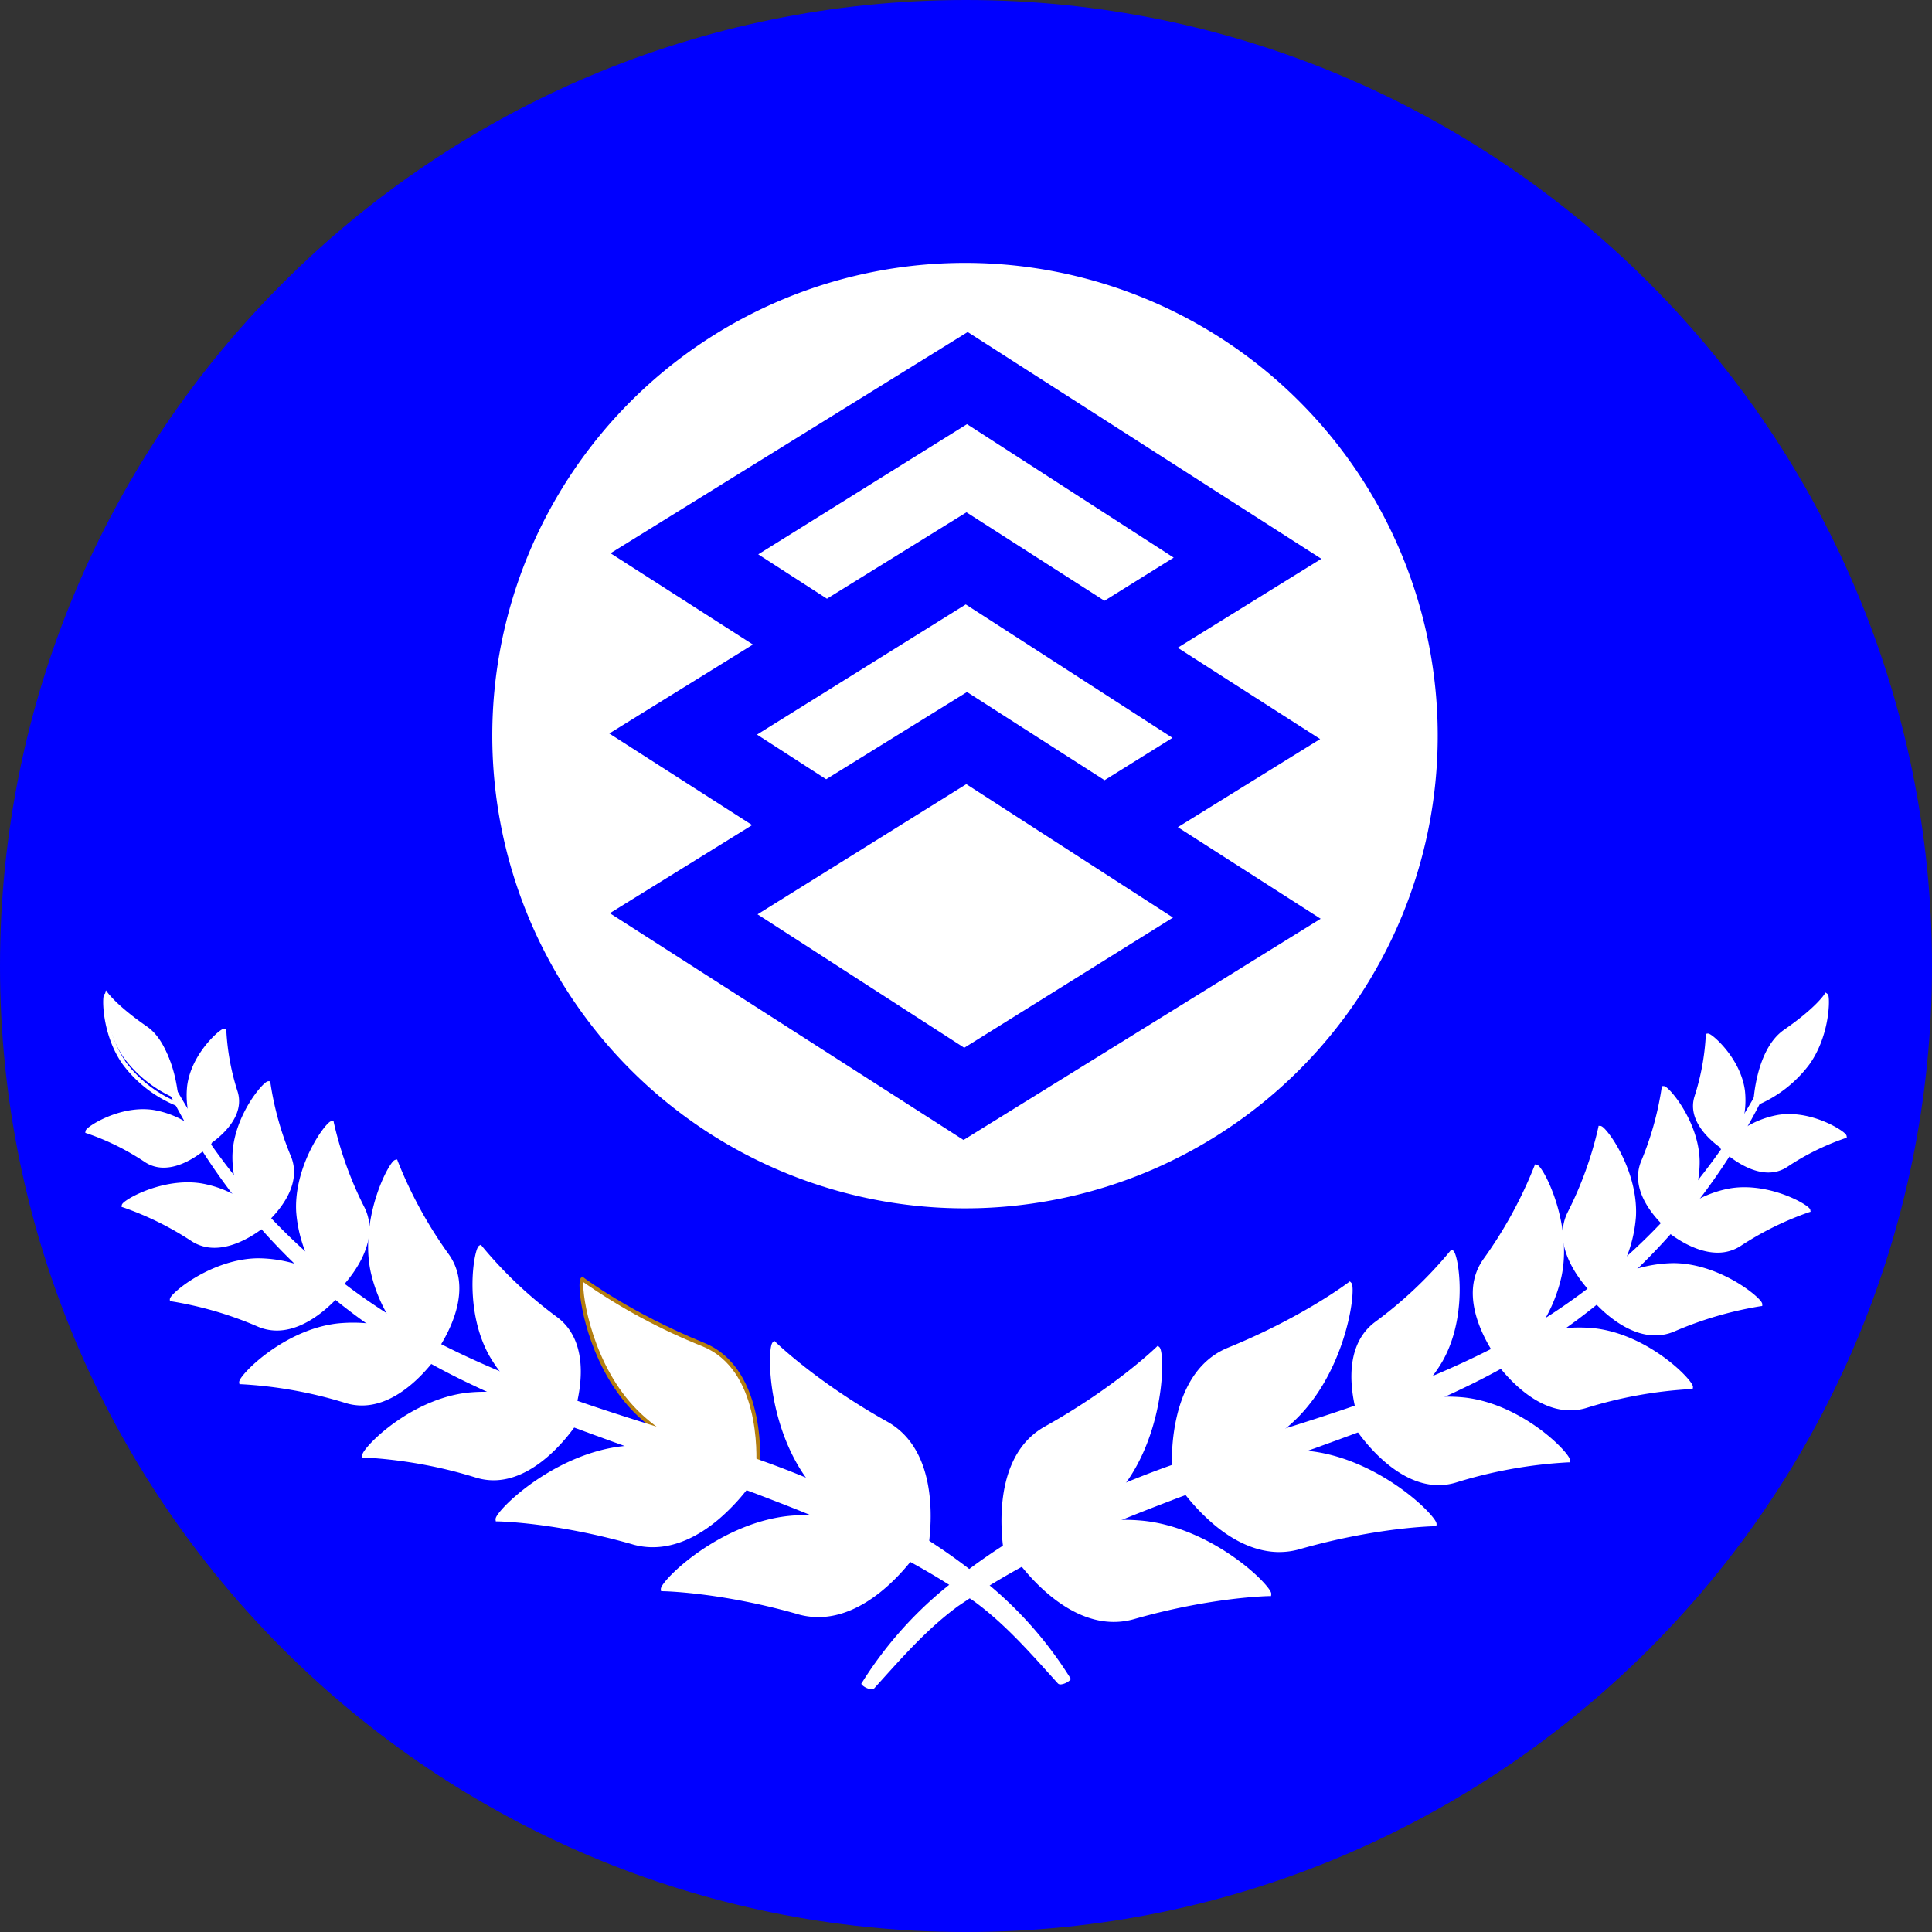 <svg id="Group_7" data-name="Group 7" xmlns="http://www.w3.org/2000/svg" xmlns:xlink="http://www.w3.org/1999/xlink" width="470" height="470" viewBox="0 0 470 470">
  <rect x="0" y="0" width="470" height="470" fill="#333333" stroke="none"/>
  <defs>
    <clipPath id="clip-path">
      <rect id="Rectangle_1" data-name="Rectangle 1" width="470" height="470" fill="none"/>
    </clipPath>
    <clipPath id="clip-path-2">
      <path id="Path_7" data-name="Path 7" d="M155.191,343.185c-10.931-10.828-13.645-28-13.256-31.261a144.2,144.2,0,0,0,29,15.623c13.855,5.642,13.221,26.087,13.01,29.541-2.9-.454-18.02-3.266-28.758-13.9M141.367,310.82c-.189.182-.384.54-.392,1.81-.035,5.543,3.329,21.1,13.551,31.227,12.1,11.987,29.627,14.22,29.8,14.241l.481.058.046-.481c.023-.246,2.16-24.6-13.56-31-18.123-7.38-29.2-15.8-29.312-15.886l-.323-.249Z" fill="none"/>
    </clipPath>
    <linearGradient id="linear-gradient" x1="-1.975" y1="2.548" x2="-1.96" y2="2.548" gradientUnits="objectBoundingBox">
      <stop offset="0" stop-color="#b37e10"/>
      <stop offset="0.225" stop-color="#e4c25c"/>
      <stop offset="0.328" stop-color="#f8dd7b"/>
      <stop offset="0.524" stop-color="#fdf1a4"/>
      <stop offset="0.73" stop-color="#f8dd7b"/>
      <stop offset="1" stop-color="#b37e10"/>
    </linearGradient>
  </defs>
  <g id="Group_2" data-name="Group 2">
    <g id="Group_1" data-name="Group 1" clip-path="url(#clip-path)">
      <path id="Path_1" data-name="Path 1" d="M470,235c0,129.787-105.213,235-235,235S0,364.787,0,235,105.213,0,235,0,470,105.213,470,235" fill="blue"/>
      <path id="Path_2" data-name="Path 2" d="M184.457,134.858l16.715,10.79,33.942-21.021,33.57,21.523,16.842-10.5-50.284-32.46Z" fill="#fff"/>
      <path id="Path_3" data-name="Path 3" d="M184.288,222.431l50.284,32.46,50.785-31.671-50.284-32.46Z" fill="#fff"/>
      <path id="Path_4" data-name="Path 4" d="M235.245,168.347,268.707,189.8l16.519-10.3-50.284-32.46L184.157,178.71l16.822,10.859Z" fill="#fff"/>
      <path id="Path_5" data-name="Path 5" d="M234.758,63.955a115,115,0,1,0,115,115,115,115,0,0,0-115-115m86.393,115.834L286.532,201.23l34.75,22.279L234.4,277.322,148.358,222.16l34.619-21.441-34.75-22.28L183.17,156.8l-34.643-22.211,86.887-53.812,86.037,55.162-34.943,21.641Z" fill="#fff"/>
      <path id="Path_6" data-name="Path 6" d="M154.859,343.521C142.733,331.509,140.615,312.2,141.7,311.16c0,0,11.019,8.455,29.421,15.949,15.575,6.342,13.268,30.52,13.268,30.52s-17.4-2.1-29.526-14.108" fill="#fff"/>
    </g>
  </g>
  <g id="Group_4" data-name="Group 4">
    <g id="Group_3" data-name="Group 3" clip-path="url(#clip-path-2)">
      <rect id="Rectangle_2" data-name="Rectangle 2" width="66.252" height="66.252" transform="translate(117.13 334.346) rotate(-45)" fill="url(#linear-gradient)"/>
    </g>
  </g>
  <g id="Group_6" data-name="Group 6">
    <g id="Group_5" data-name="Group 5" clip-path="url(#clip-path)">
      <path id="Path_8" data-name="Path 8" d="M315.172,344.7c12.126-12.012,14.243-31.318,13.163-32.361,0,0-11.019,8.455-29.421,15.949-15.575,6.342-13.268,30.52-13.268,30.52s17.4-2.1,29.526-14.108" fill="#fff"/>
      <path id="Path_9" data-name="Path 9" d="M285.221,359.338l-.046-.482c-.023-.246-2.159-24.6,13.56-31,18.123-7.38,29.2-15.8,29.312-15.887l.323-.248.294.283c.188.183.383.541.391,1.81.035,5.543-3.329,21.1-13.551,31.228-12.1,11.987-29.626,14.22-29.8,14.241ZM328.1,313.106a144.2,144.2,0,0,1-29,15.623c-13.855,5.642-13.22,26.086-13.01,29.541,2.9-.454,18.02-3.267,28.758-13.9,10.932-10.828,13.646-28,13.256-31.26" fill="#fff"/>
      <path id="Path_10" data-name="Path 10" d="M278.465,370.466a48.241,48.241,0,0,0-16.862,1.218,47.129,47.129,0,0,0,10.955-9.939c10.567-13.4,10.31-32.825,9.11-33.727,0,0-9.9,9.738-27.252,19.424-14.683,8.2-9.439,31.913-9.439,31.913s.856-.212,2.295-.689c2.978,4.147,14.615,18.724,28.529,14.748,19.1-5.461,32.993-5.608,32.993-5.608.207-1.487-13.375-15.372-30.329-17.34" fill="#fff"/>
      <path id="Path_11" data-name="Path 11" d="M318.675,353.481c-16.955-1.969-31.94,7.12-31.94,7.12s13.106,20.449,29.275,15.827c19.1-5.459,32.993-5.606,32.993-5.606.207-1.487-13.374-15.372-30.328-17.341" fill="#fff"/>
      <path id="Path_12" data-name="Path 12" d="M356.294,340.453a40,40,0,0,0-16.177,1.714,36.631,36.631,0,0,0,10.346-11.182c6.4-11.187,3.753-25.834,2.72-26.4,0,0-6.356,8.351-18.422,17.409-8.618,6.47-4.97,19.866-3.622,23.89-.91.491-1.416.808-1.416.808s10.82,17.563,24.275,13.526c15.9-4.769,27.442-4.944,27.442-4.944.177-1.281-11.062-13.19-25.146-14.825" fill="#fff"/>
      <path id="Path_13" data-name="Path 13" d="M387.891,323.614a37.67,37.67,0,0,0-15.616,1.758,38.117,38.117,0,0,0,7.125-14.924c2.725-12.954-4.489-26.432-5.676-26.655,0,0-3.575,10.168-12.507,22.83-5.433,7.7-.588,17.5,2.569,22.407-.453.257-.7.413-.7.413s10.1,16.4,22.664,12.628c14.842-4.453,25.619-4.616,25.619-4.616.166-1.2-10.327-12.314-23.476-13.841" fill="#fff"/>
      <path id="Path_14" data-name="Path 14" d="M407.214,307.754a33.08,33.08,0,0,0-15.031,3.862,33.669,33.669,0,0,0,5.328-15.669c.592-11.2-7.206-21.545-8.228-21.577a88.308,88.308,0,0,1-7.495,20.747c-3.826,7.726,2.7,15.936,5.812,19.229-.482.34-.761.557-.761.557s9.991,12.9,20.234,8.595a88.276,88.276,0,0,1,21.169-6.2c.032-1.023-9.811-9.444-21.028-9.544" fill="#fff"/>
      <path id="Path_15" data-name="Path 15" d="M420.989,289.555a27.09,27.09,0,0,0-10.5,4.364,27.273,27.273,0,0,0,2.524-11.515c-.2-9.507-7.442-17.762-8.309-17.724a74.827,74.827,0,0,1-5.034,18.008c-2.615,6.436,2.7,12.654,5.673,15.477-.208.215-.32.34-.32.34s10.229,9.312,18.152,4.217a74.827,74.827,0,0,1,16.769-8.274c-.123-.859-9.574-6.45-18.954-4.893" fill="#fff"/>
      <path id="Path_16" data-name="Path 16" d="M419.3,279.178c-.1.1-.16.176-.16.176s8.623,8.539,15.364,4.142a60.667,60.667,0,0,1,14.254-7.061c-.1-.77-8.081-5.965-16.039-4.763a22.945,22.945,0,0,0-10.452,4.811,22.088,22.088,0,0,0,1.759-11.054c-.978-7.645-7.853-13.636-8.588-13.527a58.132,58.132,0,0,1-2.77,14.98c-1.786,5.758,4.017,10.5,6.632,12.3" fill="#fff"/>
      <path id="Path_17" data-name="Path 17" d="M270.955,394.57c-11.556,0-20.787-11.131-23.865-15.347-1.239.4-1.967.582-2,.591l-.471.116-.1-.473c-.054-.241-5.15-24.154,9.669-32.428,17.087-9.539,27.053-19.251,27.152-19.348l.29-.286.326.245c.209.158.446.488.609,1.743.715,5.5-.718,21.348-9.633,32.653a46.325,46.325,0,0,1-9.1,8.672A47.388,47.388,0,0,1,278.519,370c14.3,1.659,26.542,11.827,29.934,16.211.776,1,.844,1.4.808,1.665l-.057.4-.407.005c-.137,0-14.052.211-32.867,5.588a18.021,18.021,0,0,1-4.975.7m-23.5-16.462.2.282c3.156,4.394,14.507,18.427,28.015,14.569a144.144,144.144,0,0,1,32.484-5.607c-1.62-2.706-14.395-14.635-29.744-16.416a47.531,47.531,0,0,0-16.7,1.207l-2.606.633,2.232-1.486a46.564,46.564,0,0,0,10.846-9.839c9.528-12.084,10.122-29.459,9.337-32.645a144.263,144.263,0,0,1-26.877,19.048c-13.064,7.294-9.935,27.512-9.3,30.912.389-.109,1-.29,1.78-.549Z" fill="#fff"/>
      <path id="Path_18" data-name="Path 18" d="M311.24,377.57c-5.325,0-10.855-2.356-16.237-6.964a50.329,50.329,0,0,1-8.665-9.75l-.261-.408.413-.251c.152-.091,15.31-9.153,32.24-7.186,14.3,1.661,26.544,11.829,29.936,16.212.775,1,.842,1.4.806,1.664l-.056.4-.408,0c-.137,0-14.052.212-32.867,5.589a17.776,17.776,0,0,1-4.9.687m-23.828-16.812c1.968,2.848,14.09,19.318,28.469,15.217a144.174,144.174,0,0,1,32.484-5.608c-1.621-2.7-14.4-14.633-29.744-16.416-15.02-1.746-28.645,5.37-31.209,6.807" fill="#fff"/>
      <path id="Path_19" data-name="Path 19" d="M349.973,361.292c-11.665,0-20.555-14.187-20.653-14.347l-.246-.4.4-.249s.388-.243,1.1-.633c-1.437-4.46-4.7-17.574,3.911-24.041a101.974,101.974,0,0,0,18.33-17.319l.246-.323.356.194c.211.116.469.382.785,1.495,1.222,4.307,2.019,16.22-3.321,25.551a35.453,35.453,0,0,1-8.537,9.836,38.937,38.937,0,0,1,14.012-1.073c11.733,1.363,21.747,9.835,24.759,13.724.767.992.836,1.384.8,1.636l-.056.4-.4.006a112.332,112.332,0,0,0-27.314,4.924,14.379,14.379,0,0,1-4.16.617m-19.587-14.441c1.718,2.571,11.653,16.459,23.476,12.919a117,117,0,0,1,26.935-4.942c-1.473-2.425-11.852-12.43-24.558-13.9a39.125,39.125,0,0,0-15.984,1.7l-2.7.826,2.286-1.661a35.77,35.77,0,0,0,10.215-11.034c5.752-10.052,4.115-22.713,3.087-25.348a106.8,106.8,0,0,1-18.1,16.974c-8.366,6.281-4.761,19.469-3.457,23.361l.126.378-.35.189c-.415.223-.743.409-.977.546" fill="#fff"/>
      <path id="Path_20" data-name="Path 20" d="M381.992,343.1c-10.908,0-19.218-13.259-19.31-13.409l-.246-.4.4-.249s.1-.063.29-.175c-3.316-5.286-7.7-14.854-2.292-22.516a104.725,104.725,0,0,0,12.447-22.716l.135-.382.4.075c.24.045.574.224,1.233,1.21,2.552,3.823,7.089,15.211,4.817,26.006a37.341,37.341,0,0,1-6.364,13.964,37.123,37.123,0,0,1,14.448-1.365c10.963,1.274,20.32,9.191,23.135,12.826.725.935.788,1.308.755,1.55l-.056.4-.4.006a104.825,104.825,0,0,0-25.492,4.6,13.466,13.466,0,0,1-3.891.577m-18.243-13.5c1.652,2.466,10.881,15.305,21.863,12.021a109.422,109.422,0,0,1,25.1-4.613c-1.462-2.3-11.187-11.564-22.877-12.922a36.7,36.7,0,0,0-15.419,1.739l-1.423.453.9-1.19a37.106,37.106,0,0,0,7.039-14.734c2.407-11.446-3.2-23.526-5.005-25.769A109.51,109.51,0,0,1,361.6,306.9c-5.231,7.415-.629,16.891,2.581,21.878l.27.42-.434.247c-.1.057-.192.109-.271.156" fill="#fff"/>
      <path id="Path_21" data-name="Path 21" d="M402.673,324.864c-8.605,0-15.853-9.212-16.209-9.671l-.288-.371.371-.29s.12-.1.34-.257c-3.225-3.518-9.344-11.653-5.522-19.368a88.742,88.742,0,0,0,7.452-20.624l.074-.4.4.011c.222.009.543.118,1.24.875,2.643,2.874,7.941,11.838,7.446,21.2A33.323,33.323,0,0,1,393.4,310.5a32.545,32.545,0,0,1,13.815-3.217c9.374.083,18,5.924,20.7,8.739.713.743.8,1.069.8,1.291l-.013.4-.4.05a88.718,88.718,0,0,0-21.042,6.167,11.73,11.73,0,0,1-4.584.93m-15.156-9.878c1.733,2.057,10.548,11.785,19.373,8.076a93.131,93.131,0,0,1,20.636-6.138c-1.6-1.88-10.472-8.61-20.318-8.7h-.224a32.989,32.989,0,0,0-14.587,3.81l-1.521.777.9-1.448a33.269,33.269,0,0,0,5.258-15.443c.515-9.749-5.546-18.946-7.437-20.778a93.3,93.3,0,0,1-7.39,20.182c-3.709,7.487,2.772,15.568,5.731,18.7l.375.4-.446.314c-.135.1-.254.181-.355.254" fill="#fff"/>
      <path id="Path_22" data-name="Path 22" d="M417.838,304.735c-6.576,0-12.8-5.577-13.135-5.88l-.348-.318.316-.349.006-.007c-3.308-3.238-8.035-9.3-5.446-15.671a75.081,75.081,0,0,0,5-17.881l.045-.4.4-.019c.208,0,.5.067,1.154.68,2.422,2.27,7.478,9.536,7.648,17.507a26.691,26.691,0,0,1-1.976,10.312,26.481,26.481,0,0,1,9.4-3.617c7.862-1.3,15.94,2.322,18.619,4.284.722.529.849.8.88,1.009l.057.4-.388.118a75.142,75.142,0,0,0-16.649,8.218,10.15,10.15,0,0,1-5.593,1.616m-12.132-6.266c1.869,1.553,10.511,8.166,17.213,3.854a79.445,79.445,0,0,1,16.239-8.112c-1.754-1.37-9.976-5.542-18.091-4.19a26.33,26.33,0,0,0-10.315,4.291l-1.361.914.665-1.5a26.493,26.493,0,0,0,2.483-11.313c-.172-8.133-5.66-15.371-7.465-16.961a79.58,79.58,0,0,1-4.968,17.414c-2.467,6.074,2.426,11.977,5.562,14.956l.346.327Z" fill="#fff"/>
      <path id="Path_23" data-name="Path 23" d="M430.193,285.242c-5.693,0-11.1-5.269-11.381-5.552l-.318-.315.1-.116c-2.836-2.039-8.159-6.765-6.375-12.518a58.135,58.135,0,0,0,2.747-14.844l.005-.4.4-.059c.215-.038.513.018,1.267.589,1.895,1.434,7,6.627,7.862,13.345a21.718,21.718,0,0,1-1.209,9.772,22.618,22.618,0,0,1,9.36-3.937c6.987-1.06,13.659,2.589,15.638,4.082.781.589.914.871.943,1.088l.051.4-.386.114a60.935,60.935,0,0,0-14.13,7,8.22,8.22,0,0,1-4.574,1.35m-10.384-5.915c1.618,1.459,8.819,7.439,14.441,3.772a64.848,64.848,0,0,1,13.738-6.907c-1.562-1.274-8.453-5.064-15.2-4.053a22.587,22.587,0,0,0-10.229,4.716l-1.425,1.118.7-1.672a21.671,21.671,0,0,0,1.727-10.812c-.841-6.576-6-11.63-7.679-12.845a62.315,62.315,0,0,1-2.759,14.378c-1.7,5.465,3.944,10.048,6.448,11.766l.449.308Z" fill="#fff"/>
      <path id="Path_24" data-name="Path 24" d="M430.878,260.2a165.529,165.529,0,0,1-8.529,14.784,151.116,151.116,0,0,1-10.014,13.772,145.123,145.123,0,0,1-24.133,23.79,151.381,151.381,0,0,1-13.868,9.673c-14.271,8.8-30.385,15.293-46.323,20.777-10.748,3.689-21.685,6.924-32.606,10.424-1.363.437-2.725.894-4.087,1.349a233.512,233.512,0,0,0-28.146,11.174c-5.208,2.529-10.388,5.22-15.333,8.231a136.842,136.842,0,0,0-14.361,9.883L230.09,386.8a94.38,94.38,0,0,0-20.011,22.806c.271.394,1.94,1.127,2.261.773,6.474-7.153,12.709-14.366,20.477-20.056l3.495-2.352a165.7,165.7,0,0,1,14.463-8.519c5-2.578,10.054-5.118,15.243-7.292,5.141-2.284,10.384-4.365,15.654-6.4l3.956-1.521,3.978-1.483c2.658-.984,5.32-1.972,8-2.932,10.683-3.91,21.491-7.675,32.252-11.677,8.073-3,16.129-6.257,23.917-9.936l1.956-.924a177.42,177.42,0,0,0,17.107-9.352l3.643-2.359a151.1,151.1,0,0,0,47.1-49.828,166.736,166.736,0,0,0,7.914-15.252Z" fill="#fff"/>
      <path id="Path_25" data-name="Path 25" d="M212.039,410.949l-.1,0a3.962,3.962,0,0,1-2.246-1.068l-.176-.256.164-.263a94.837,94.837,0,0,1,20.116-22.923l3.388-2.744a137.791,137.791,0,0,1,14.417-9.921c4.355-2.653,9.24-5.275,15.367-8.251a231.168,231.168,0,0,1,28.2-11.2l.545-.182c1.182-.395,2.363-.789,3.546-1.168,3.777-1.211,7.555-2.39,11.326-3.567,7-2.185,14.245-4.443,21.272-6.854,12.24-4.212,30.35-10.944,46.228-20.734a151.421,151.421,0,0,0,13.824-9.642,144.228,144.228,0,0,0,24.056-23.712,149.873,149.873,0,0,0,9.985-13.732,165.874,165.874,0,0,0,8.507-14.745l.209-.41,1.451.694-.192.422a168.327,168.327,0,0,1-7.936,15.3,151.556,151.556,0,0,1-47.249,49.982l-3.647,2.36a176.691,176.691,0,0,1-17.162,9.383l0-.007c-.181.094-.648.314-1.953.932-6.983,3.3-14.819,6.555-23.954,9.952-6.183,2.3-12.475,4.554-18.561,6.735q-6.867,2.46-13.7,4.942c-2.468.885-4.92,1.794-7.369,2.7l-4.6,1.713-3.952,1.521c-4.715,1.821-10.26,4.005-15.631,6.392-4.909,2.056-9.633,4.4-15.219,7.28a165.284,165.284,0,0,0-14.421,8.494l-3.49,2.349c-7,5.128-12.641,11.386-18.613,18.012l-1.776,1.969a.843.843,0,0,1-.653.249m-1.343-1.433a3.97,3.97,0,0,0,1.347.49l1.723-1.908c5.741-6.369,11.677-12.956,18.771-18.153l3.511-2.364a166.4,166.4,0,0,1,14.51-8.545c5.607-2.893,10.349-5.243,15.278-7.308,5.381-2.392,10.94-4.581,15.666-6.407l8.567-3.238c2.451-.908,4.907-1.818,7.375-2.7q6.819-2.5,13.7-4.944c6.082-2.179,12.372-4.433,18.55-6.731,9.109-3.388,16.92-6.633,23.878-9.92,0,0,1.894-.895,1.953-.924a175.493,175.493,0,0,0,17.065-9.328l3.634-2.352a150.623,150.623,0,0,0,46.951-49.67c1.895-3.233,3.692-6.554,5.371-9.923-1.825,3.286-3.765,6.517-5.8,9.656A151.163,151.163,0,0,1,412.7,289.056a145.191,145.191,0,0,1-24.21,23.864,152.555,152.555,0,0,1-13.911,9.7c-15.959,9.838-34.135,16.6-46.418,20.822-7.039,2.415-14.287,4.677-21.3,6.863-3.769,1.176-7.544,2.354-11.319,3.564-1.179.379-2.357.772-3.535,1.165l-.545.182a229.86,229.86,0,0,0-28.09,11.152c-6.1,2.96-10.96,5.57-15.294,8.209a136.956,136.956,0,0,0-14.315,9.852l-3.382,2.738A93.847,93.847,0,0,0,210.7,409.516" fill="#fff"/>
      <path id="Path_26" data-name="Path 26" d="M439.782,258.67c4.949-6.954,4.99-16.188,4.448-16.553,0,0-1.932,3.241-9.956,8.792-6.791,4.7-7.266,17.639-7.266,17.639a30.686,30.686,0,0,0,12.774-9.878" fill="#fff"/>
      <path id="Path_27" data-name="Path 27" d="M426.509,269.239l.025-.708c.021-.538.565-13.233,7.471-18.011,7.806-5.4,9.8-8.614,9.82-8.645l.257-.426.412.276a.966.966,0,0,1,.346.689c.317,1.75-.021,9.993-4.673,16.531a30.83,30.83,0,0,1-12.994,10.046Zm17.484-26.006c-1.085,1.327-3.741,4.115-9.451,8.064-5.591,3.87-6.784,13.723-7.012,16.519A30.319,30.319,0,0,0,439.4,258.4a27.281,27.281,0,0,0,4.6-15.163" fill="#fff"/>
      <path id="Path_28" data-name="Path 28" d="M191.566,369.284a48.249,48.249,0,0,1,16.863,1.218,47.133,47.133,0,0,1-10.956-9.939c-10.567-13.4-10.31-32.825-9.11-33.727,0,0,9.9,9.738,27.252,19.424,14.683,8.2,9.439,31.913,9.439,31.913s-.856-.212-2.295-.689c-2.978,4.147-14.615,18.724-28.528,14.748-19.1-5.461-32.993-5.608-32.993-5.608-.207-1.487,13.374-15.372,30.328-17.34" fill="#fff"/>
      <path id="Path_29" data-name="Path 29" d="M151.355,352.3c16.955-1.969,31.94,7.12,31.94,7.12s-13.106,20.449-29.275,15.828c-19.105-5.46-32.993-5.607-32.993-5.607-.207-1.487,13.374-15.372,30.328-17.341" fill="#fff"/>
      <path id="Path_30" data-name="Path 30" d="M113.737,339.271a40,40,0,0,1,16.177,1.714A36.631,36.631,0,0,1,119.568,329.8c-6.4-11.187-3.753-25.834-2.72-26.4,0,0,6.356,8.351,18.422,17.41,8.618,6.469,4.97,19.865,3.622,23.889.91.491,1.416.808,1.416.808s-10.82,17.563-24.275,13.527c-15.9-4.769-27.442-4.945-27.442-4.945-.177-1.281,11.062-13.19,25.146-14.825" fill="#fff"/>
      <path id="Path_31" data-name="Path 31" d="M82.139,322.432a37.67,37.67,0,0,1,15.616,1.758,38.118,38.118,0,0,1-7.125-14.924c-2.725-12.954,4.489-26.432,5.676-26.655,0,0,3.575,10.168,12.507,22.831,5.433,7.7.588,17.5-2.569,22.407.453.256.7.412.7.412s-10.1,16.4-22.664,12.628c-14.842-4.452-25.619-4.616-25.619-4.616-.166-1.2,10.327-12.314,23.476-13.841" fill="#fff"/>
      <path id="Path_32" data-name="Path 32" d="M62.817,306.572a33.08,33.08,0,0,1,15.031,3.862,33.657,33.657,0,0,1-5.328-15.669c-.592-11.2,7.205-21.545,8.227-21.577a88.344,88.344,0,0,0,7.5,20.747c3.826,7.726-2.7,15.936-5.812,19.229.482.34.76.557.76.557s-9.99,12.9-20.233,8.6a88.277,88.277,0,0,0-21.169-6.2c-.032-1.023,9.811-9.444,21.028-9.544" fill="#fff"/>
      <path id="Path_33" data-name="Path 33" d="M49.042,288.373a27.09,27.09,0,0,1,10.5,4.364,27.272,27.272,0,0,1-2.524-11.515c.2-9.507,7.442-17.762,8.309-17.724a74.827,74.827,0,0,0,5.034,18.008c2.615,6.436-2.7,12.654-5.674,15.477.209.215.321.339.321.339s-10.229,9.313-18.152,4.217a74.847,74.847,0,0,0-16.769-8.273c.123-.859,9.574-6.45,18.954-4.893" fill="#fff"/>
      <path id="Path_34" data-name="Path 34" d="M50.726,278c.095.1.16.176.16.176s-8.623,8.539-15.364,4.142a60.663,60.663,0,0,0-14.255-7.061c.1-.77,8.082-5.965,16.04-4.763A22.946,22.946,0,0,1,47.759,275.3,22.087,22.087,0,0,1,46,264.247c.978-7.645,7.853-13.636,8.59-13.527a58.067,58.067,0,0,0,2.768,14.98c1.787,5.758-4.017,10.5-6.631,12.3" fill="#fff"/>
      <path id="Path_35" data-name="Path 35" d="M194.1,392.686c-18.815-5.378-32.729-5.587-32.867-5.589l-.407,0-.057-.4c-.036-.261.032-.662.808-1.665,3.392-4.384,15.638-14.552,29.935-16.211a47.414,47.414,0,0,1,14.691.712,46.35,46.35,0,0,1-9.1-8.671c-8.915-11.306-10.348-27.158-9.633-32.653.163-1.255.4-1.586.609-1.744l.326-.245.29.286c.1.1,10.065,9.809,27.152,19.348,14.819,8.274,9.723,32.187,9.67,32.428l-.105.473-.47-.116c-.034-.009-.761-.19-2-.591-3.078,4.216-12.308,15.348-23.865,15.347a18.061,18.061,0,0,1-4.975-.7m28.808-15.651c.781.259,1.392.44,1.78.549.631-3.4,3.761-23.617-9.3-30.912a144.245,144.245,0,0,1-26.878-19.048c-.785,3.186-.19,20.561,9.338,32.645a46.525,46.525,0,0,0,10.846,9.839l2.232,1.486-2.606-.632a47.51,47.51,0,0,0-16.7-1.208c-15.35,1.781-28.125,13.71-29.744,16.416a144.16,144.16,0,0,1,32.484,5.607c13.507,3.858,24.859-10.175,28.014-14.569l.2-.282Z" fill="#fff"/>
      <path id="Path_36" data-name="Path 36" d="M153.89,375.7c-18.816-5.377-32.73-5.587-32.868-5.589l-.407,0-.056-.4c-.036-.261.031-.661.806-1.664,3.392-4.384,15.638-14.552,29.936-16.212,16.93-1.967,32.088,7.1,32.239,7.185l.414.251-.261.409a50.436,50.436,0,0,1-8.665,9.75c-5.383,4.608-10.912,6.964-16.238,6.964a17.769,17.769,0,0,1-4.9-.687m-2.48-22.932c-15.348,1.782-28.123,13.711-29.744,16.416a144.162,144.162,0,0,1,32.484,5.607c14.379,4.1,26.5-12.368,28.469-15.216-2.565-1.437-16.189-8.553-31.209-6.807" fill="#fff"/>
      <path id="Path_37" data-name="Path 37" d="M115.9,359.493a112.333,112.333,0,0,0-27.314-4.924l-.4-.007-.056-.4c-.035-.252.034-.644.8-1.637,3.012-3.888,13.026-12.36,24.759-13.723a38.937,38.937,0,0,1,14.012,1.073,35.447,35.447,0,0,1-8.536-9.836c-5.341-9.331-4.544-21.244-3.322-25.551.316-1.113.574-1.38.785-1.495l.356-.194.246.323a102.032,102.032,0,0,0,18.33,17.318c8.615,6.467,5.348,19.582,3.911,24.041.707.391,1.1.634,1.1.634l.4.249-.245.4c-.1.16-8.989,14.347-20.654,14.347a14.414,14.414,0,0,1-4.16-.617m22.77-14.37-.35-.189.127-.378c1.3-3.892,4.908-17.08-3.458-23.361a106.836,106.836,0,0,1-18.1-16.974c-1.028,2.634-2.665,15.3,3.088,25.347A35.746,35.746,0,0,0,130.192,340.6l2.286,1.661-2.7-.827a39.124,39.124,0,0,0-15.984-1.7c-12.706,1.475-23.085,11.48-24.558,13.9a117.084,117.084,0,0,1,26.935,4.943c11.823,3.539,21.758-10.348,23.476-12.919-.234-.137-.562-.323-.977-.546" fill="#fff"/>
      <path id="Path_38" data-name="Path 38" d="M84.148,341.341a104.827,104.827,0,0,0-25.492-4.6l-.406-.006-.055-.4c-.033-.242.03-.615.755-1.55,2.814-3.635,12.171-11.553,23.135-12.826a37.144,37.144,0,0,1,14.448,1.365,37.347,37.347,0,0,1-6.365-13.963c-2.271-10.8,2.266-22.184,4.818-26.006.658-.987.993-1.166,1.233-1.211l.4-.075.135.382A104.645,104.645,0,0,0,109.2,305.169c5.406,7.662,1.024,17.23-2.292,22.516.189.112.29.175.29.175l.4.249-.246.4c-.092.15-8.4,13.409-19.311,13.409a13.464,13.464,0,0,1-3.89-.577m21.863-13.082-.434-.247.27-.42c3.209-4.987,7.812-14.463,2.581-21.878A109.508,109.508,0,0,1,96.1,283.4c-1.8,2.243-7.413,14.323-5,25.769A37.1,37.1,0,0,0,98.132,323.9l.9,1.19-1.423-.453A36.7,36.7,0,0,0,82.194,322.9c-11.69,1.358-21.415,10.622-22.877,12.922a109.434,109.434,0,0,1,25.1,4.613c10.982,3.284,20.21-9.554,21.863-12.021-.08-.047-.17-.1-.271-.156" fill="#fff"/>
      <path id="Path_39" data-name="Path 39" d="M62.773,322.752a88.837,88.837,0,0,0-21.042-6.168l-.4-.048-.013-.406c-.007-.222.082-.549.8-1.291,2.706-2.816,11.327-8.656,20.7-8.739a32.545,32.545,0,0,1,13.815,3.217,33.336,33.336,0,0,1-4.58-14.527c-.495-9.364,4.8-18.327,7.447-21.2.7-.757,1.018-.866,1.239-.874l.4-.012.074.4a88.741,88.741,0,0,0,7.454,20.624c3.821,7.715-2.3,15.849-5.524,19.369.22.161.34.256.34.256l.371.289-.288.372c-.355.459-7.6,9.672-16.209,9.671a11.726,11.726,0,0,1-4.583-.93m19.385-9.2-.446-.314.375-.4c2.959-3.127,9.439-11.208,5.731-18.695a93.329,93.329,0,0,1-7.391-20.182c-1.891,1.832-7.951,11.029-7.436,20.778a33.261,33.261,0,0,0,5.257,15.443l.906,1.448-1.522-.776a32.968,32.968,0,0,0-14.587-3.811h-.224c-9.846.088-18.721,6.817-20.317,8.7A93.176,93.176,0,0,1,63.14,321.88c8.824,3.709,17.639-6.02,19.373-8.076l-.355-.254" fill="#fff"/>
      <path id="Path_40" data-name="Path 40" d="M46.6,301.937a75.225,75.225,0,0,0-16.65-8.219l-.388-.118.058-.4c.03-.211.158-.48.88-1.009,2.679-1.961,10.757-5.589,18.619-4.284a26.526,26.526,0,0,1,9.4,3.617,26.668,26.668,0,0,1-1.977-10.312c.17-7.971,5.226-15.236,7.648-17.506.655-.613.947-.677,1.155-.68l.4.019.044.4a75.164,75.164,0,0,0,5,17.882c2.589,6.373-2.138,12.433-5.447,15.671l.007.007.315.349-.348.318c-.333.3-6.558,5.88-13.135,5.88a10.144,10.144,0,0,1-5.592-1.616m17.417-4.969.345-.328c3.136-2.978,8.03-8.882,5.562-14.956a79.622,79.622,0,0,1-4.968-17.413c-1.8,1.59-7.292,8.828-7.465,16.961a26.5,26.5,0,0,0,2.483,11.313l.666,1.5-1.361-.915a26.334,26.334,0,0,0-10.315-4.29c-8.115-1.352-16.338,2.819-18.091,4.19a79.444,79.444,0,0,1,16.239,8.112c6.7,4.312,15.343-2.3,17.212-3.854Z" fill="#fff"/>
      <path id="Path_41" data-name="Path 41" d="M35.264,282.709a60.874,60.874,0,0,0-14.131-7l-.386-.115.052-.4c.028-.217.161-.5.942-1.088,1.979-1.493,8.651-5.142,15.638-4.082a22.617,22.617,0,0,1,9.36,3.937,21.72,21.72,0,0,1-1.209-9.772c.86-6.718,5.968-11.912,7.862-13.346.754-.57,1.052-.626,1.267-.588l.4.059,0,.4a58.136,58.136,0,0,0,2.747,14.844c1.784,5.753-3.538,10.479-6.375,12.517l.1.117-.317.315c-.287.283-5.689,5.551-11.382,5.551a8.211,8.211,0,0,1-4.573-1.35m14.745-4.8.45-.308c2.5-1.718,8.143-6.3,6.447-11.766a62.315,62.315,0,0,1-2.759-14.378c-1.682,1.215-6.837,6.269-7.678,12.845a21.663,21.663,0,0,0,1.726,10.812l.7,1.672-1.425-1.118a22.592,22.592,0,0,0-10.229-4.716c-6.742-1.011-13.634,2.779-15.195,4.053a64.843,64.843,0,0,1,13.738,6.907c5.622,3.667,12.822-2.313,14.44-3.772Z" fill="#fff"/>
      <path id="Path_42" data-name="Path 42" d="M39.152,259.021A165.569,165.569,0,0,0,47.681,273.8a151.239,151.239,0,0,0,10.014,13.771,145.046,145.046,0,0,0,24.133,23.79A151.184,151.184,0,0,0,95.7,321.039c14.271,8.8,30.385,15.294,46.323,20.778,10.748,3.688,21.685,6.923,32.606,10.423,1.363.438,2.725.9,4.087,1.349a233.356,233.356,0,0,1,28.146,11.175c5.208,2.528,10.388,5.22,15.333,8.231a136.982,136.982,0,0,1,14.361,9.882l3.388,2.745a94.356,94.356,0,0,1,20.011,22.8c-.271.394-1.94,1.128-2.261.773-6.474-7.152-12.709-14.366-20.477-20.055l-3.495-2.353a165.944,165.944,0,0,0-14.463-8.518c-5-2.579-10.054-5.119-15.243-7.292-5.141-2.285-10.384-4.366-15.654-6.4l-3.956-1.522-3.978-1.482c-2.658-.984-5.32-1.973-8-2.933-10.683-3.909-21.491-7.675-32.252-11.676-8.073-3-16.129-6.258-23.917-9.937l-1.956-.924a177.205,177.205,0,0,1-17.107-9.353L93.551,324.4a151.1,151.1,0,0,1-47.1-49.828,166.883,166.883,0,0,1-7.914-15.253Z" fill="#fff"/>
      <path id="Path_43" data-name="Path 43" d="M257.339,409.517l-1.777-1.968c-5.972-6.626-11.612-12.884-18.613-18.012l-3.489-2.349a164.931,164.931,0,0,0-14.422-8.494c-5.586-2.883-10.309-5.224-15.218-7.281-5.372-2.387-10.916-4.571-15.631-6.392l-3.953-1.521-4.6-1.713c-2.448-.907-4.9-1.815-7.369-2.7q-6.821-2.5-13.7-4.942c-6.085-2.18-12.378-4.435-18.56-6.735-9.136-3.4-16.971-6.652-23.954-9.952-1.306-.617-1.772-.837-1.953-.931l0,.006a176.767,176.767,0,0,1-17.161-9.382l-3.648-2.36A151.588,151.588,0,0,1,46.04,274.807a168.452,168.452,0,0,1-7.936-15.3l-.192-.421,1.451-.694.21.41a165.9,165.9,0,0,0,8.506,14.745,150.2,150.2,0,0,0,9.985,13.731A144.229,144.229,0,0,0,82.12,310.993a151.375,151.375,0,0,0,13.824,9.643c15.879,9.789,33.988,16.521,46.229,20.733,7.026,2.411,14.268,4.67,21.271,6.855,3.771,1.176,7.549,2.355,11.326,3.566,1.183.38,2.364.774,3.546,1.168l.545.182a231.076,231.076,0,0,1,28.2,11.2c6.127,2.975,11.012,5.6,15.367,8.251a137.984,137.984,0,0,1,14.417,9.92l3.388,2.745a94.809,94.809,0,0,1,20.115,22.922l.164.264-.176.255a3.95,3.95,0,0,1-2.246,1.068c-.035,0-.069,0-.1,0a.837.837,0,0,1-.653-.25m-17.7-23.528-3.382-2.739a136.943,136.943,0,0,0-14.315-9.851c-4.334-2.64-9.194-5.249-15.294-8.21a229.918,229.918,0,0,0-28.089-11.151l-.545-.182c-1.178-.394-2.357-.787-3.536-1.166-3.774-1.209-7.55-2.388-11.319-3.563-7.01-2.187-14.258-4.448-21.3-6.864-12.283-4.227-30.459-10.983-46.418-20.822a152.589,152.589,0,0,1-13.91-9.7,145.158,145.158,0,0,1-24.21-23.865,151.04,151.04,0,0,1-10.044-13.812c-2.032-3.139-3.972-6.37-5.8-9.655,1.68,3.368,3.477,6.689,5.372,9.923A150.581,150.581,0,0,0,93.807,324l3.634,2.352a175.638,175.638,0,0,0,17.065,9.329l1.953.923c6.958,3.288,14.77,6.533,23.879,9.921,6.178,2.3,12.467,4.551,18.55,6.731q6.871,2.463,13.7,4.943c2.469.886,4.924,1.8,7.376,2.7l8.567,3.237c4.726,1.826,10.284,4.016,15.666,6.407,4.928,2.065,9.671,4.415,15.277,7.308a166.281,166.281,0,0,1,14.51,8.546l3.511,2.364c7.094,5.2,13.031,11.783,18.772,18.152l1.722,1.909a3.959,3.959,0,0,0,1.347-.491a93.821,93.821,0,0,0-19.692-22.344" fill="#fff"/>
      <path id="Path_44" data-name="Path 44" d="M30.248,257.488c-4.949-6.954-4.99-16.188-4.448-16.553,0,0,1.932,3.241,9.956,8.792,6.791,4.7,7.266,17.639,7.266,17.639a30.7,30.7,0,0,1-12.774-9.878" fill="#fff"/>
      <path id="Path_45" data-name="Path 45" d="M43.521,269.239l-.025-.708c-.021-.538-.565-13.233-7.471-18.011-7.806-5.4-9.8-8.614-9.82-8.645l-.257-.426-.412.276a.966.966,0,0,0-.346.689c-.317,1.75.021,9.993,4.673,16.531a30.83,30.83,0,0,0,12.994,10.046Zm-17.484-26.006c1.085,1.327,3.741,4.115,9.451,8.064,5.591,3.87,6.784,13.723,7.012,16.519A30.319,30.319,0,0,1,30.63,258.4a27.281,27.281,0,0,1-4.6-15.163" fill="#fff"/>
    </g>
  </g>
</svg>
